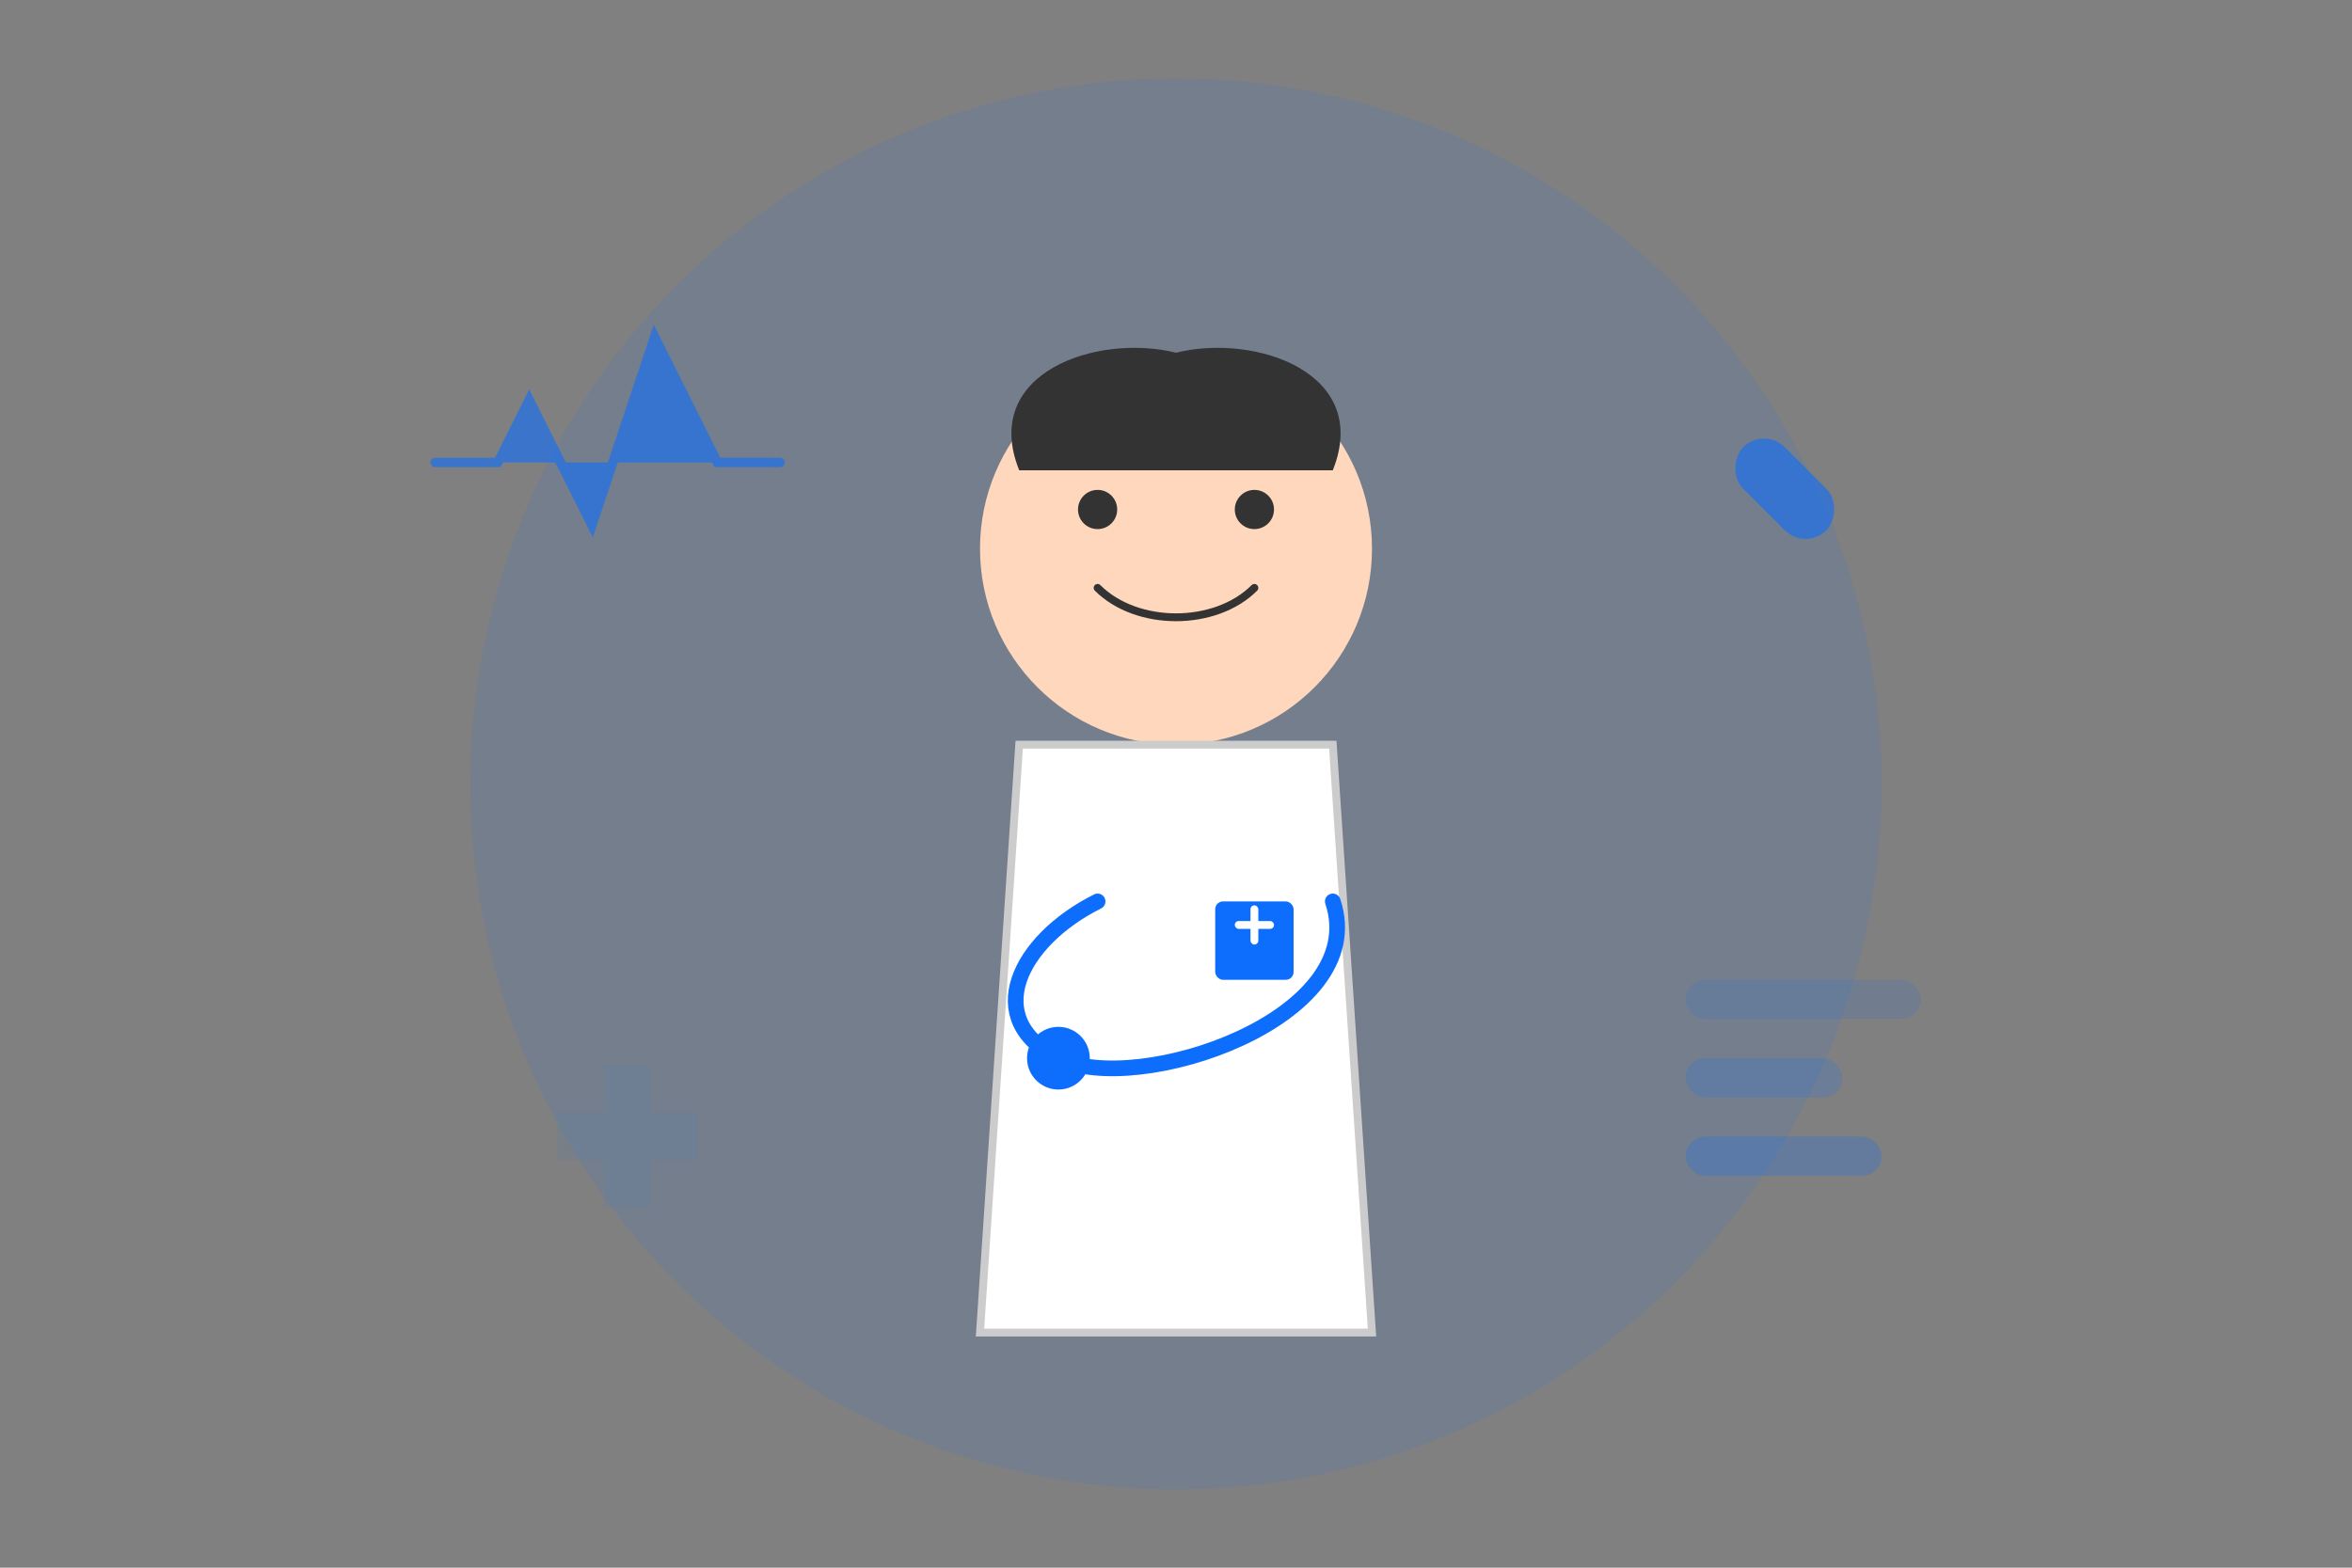 <?xml version="1.0" encoding="UTF-8"?>
<svg width="600px" height="400px" viewBox="0 0 600 400" version="1.1" xmlns="http://www.w3.org/2000/svg">
    <rect x="0" y="0" width="600" height="400" fill="#808080" stroke="none"/>
    <g id="doctor-illustration" stroke="none" stroke-width="1" fill="none" fill-rule="evenodd">
        <!-- Background Circle -->
        <circle id="background" fill="#0D6EFD" opacity="0.1" cx="300" cy="200" r="180"></circle>
        
        <!-- Doctor Figure -->
        <g id="doctor" transform="translate(220, 80)">
            <!-- Head -->
            <circle id="head" fill="#FFD7BC" cx="80" cy="60" r="50"></circle>
            
            <!-- Face Elements -->
            <path d="M60,70 C70,80 90,80 100,70" id="smile" stroke="#333333" stroke-width="2" stroke-linecap="round"></path>
            <circle id="eye-left" fill="#333333" cx="60" cy="50" r="5"></circle>
            <circle id="eye-right" fill="#333333" cx="100" cy="50" r="5"></circle>
            
            <!-- Hair -->
            <path d="M40,40 C30,15 60,5 80,10 C100,5 130,15 120,40" id="hair" fill="#333333"></path>
            
            <!-- Body -->
            <rect id="body" fill="#FFFFFF" x="50" y="110" width="60" height="150" rx="30"></rect>
            
            <!-- Lab Coat -->
            <path d="M40,110 L120,110 L130,260 L30,260 Z" id="coat" fill="#FFFFFF" stroke="#CCCCCC" stroke-width="2"></path>
            
            <!-- Stethoscope -->
            <path d="M60,150 C40,160 30,180 50,190 C70,200 130,180 120,150" id="stethoscope" stroke="#0D6EFD" stroke-width="4" stroke-linecap="round"></path>
            <circle id="stethoscope-end" fill="#0D6EFD" cx="50" cy="190" r="8"></circle>
            
            <!-- Medical Cross Badge -->
            <rect id="badge" fill="#0D6EFD" x="90" y="150" width="20" height="20" rx="2"></rect>
            <rect id="cross-h" fill="#FFFFFF" x="95" y="155" width="10" height="2" rx="1"></rect>
            <rect id="cross-v" fill="#FFFFFF" x="99" y="151" width="2" height="10" rx="1"></rect>
        </g>
        
        <!-- Medical Icons -->
        <g id="icons" fill="#0D6EFD" opacity="0.6">
            <!-- Heartbeat -->
            <path d="M100,120 L120,120 L130,100 L150,140 L170,80 L190,120 L210,120" id="heartbeat" stroke="#0D6EFD" stroke-width="3" stroke-linecap="round" transform="translate(155, 110) scale(0.8, 0.8) translate(-155, -110)"></path>
            
            <!-- Pill -->
            <rect id="pill" fill="#0D6EFD" transform="translate(450, 130) rotate(45) translate(-450, -130)" x="435" y="115" width="30" height="15" rx="7.5"></rect>
            
            <!-- Cross -->
            <path d="M130,280 L150,280 L150,260 L170,260 L170,280 L190,280 L190,300 L170,300 L170,320 L150,320 L150,300 L130,300 Z" id="cross-big" fill="#0D6EFD" opacity="0.1" transform="translate(160, 290) scale(0.6, 0.6) translate(-160, -290)"></path>
            
            <!-- Health Data -->
            <rect id="data-1" fill="#0D6EFD" opacity="0.2" x="430" y="250" width="60" height="10" rx="5"></rect>
            <rect id="data-2" fill="#0D6EFD" opacity="0.3" x="430" y="270" width="40" height="10" rx="5"></rect>
            <rect id="data-3" fill="#0D6EFD" opacity="0.4" x="430" y="290" width="50" height="10" rx="5"></rect>
        </g>
    </g>
</svg>